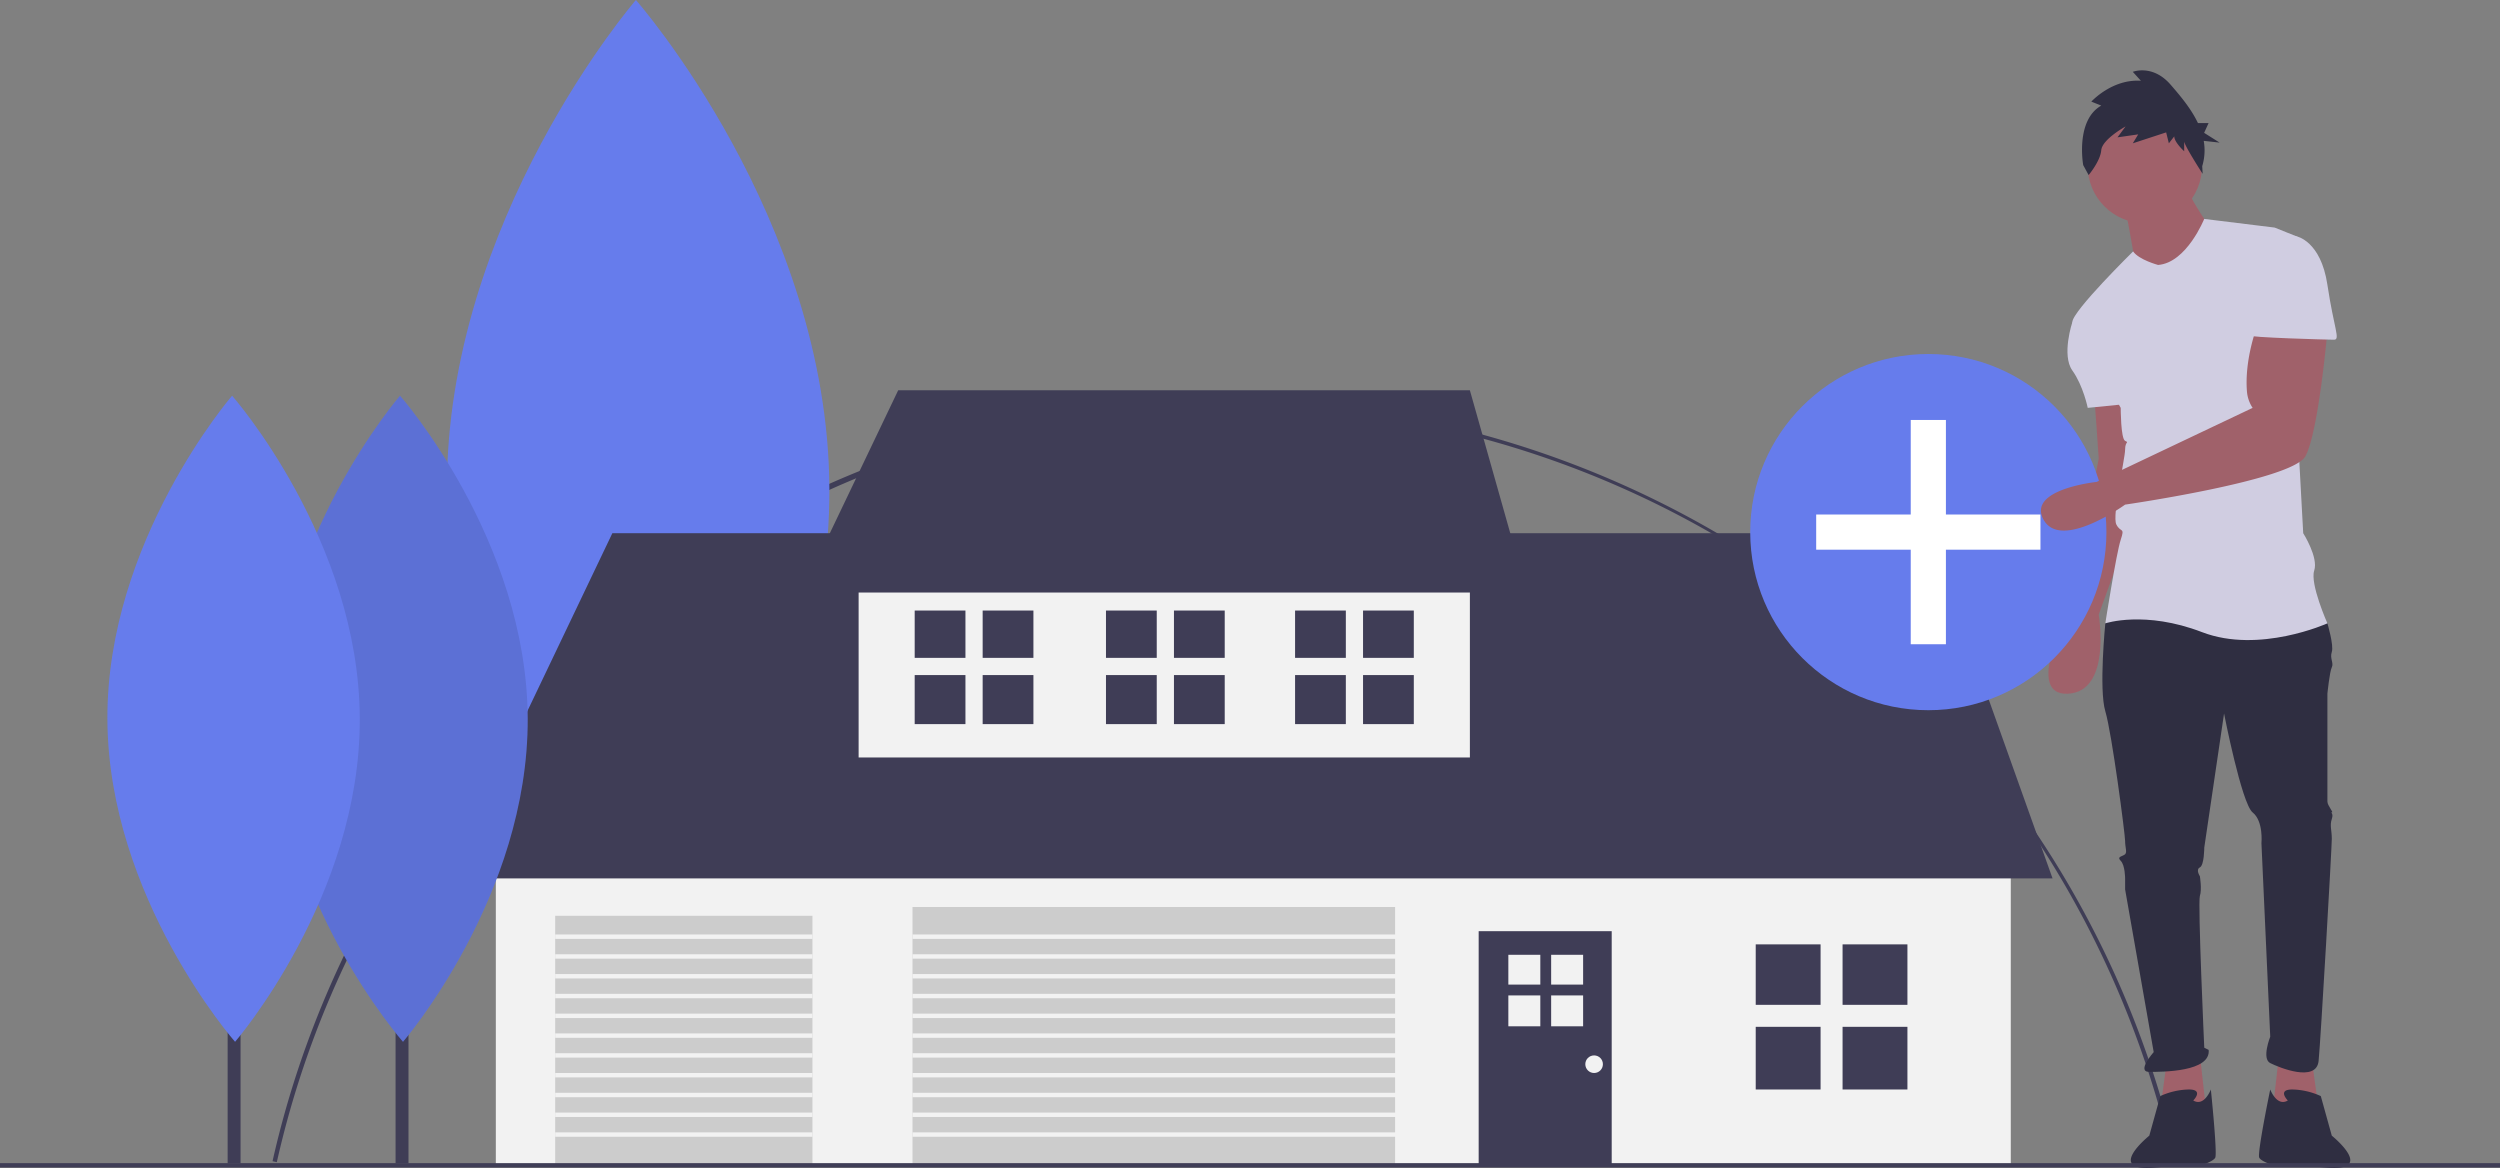 <svg xmlns="http://www.w3.org/2000/svg" id="currentIllo" data-name="Layer 1" width="1137" height="531.168" viewBox="0 0 1137 531.168" class="injected-svg DownloadModal__ImageFile-sc-p17csy-5 iIfSkb grid_media" xmlns:xlink="http://www.w3.org/1999/xlink"><rect x="0" y="0" width="1137" height="531.168" fill="#808080" stroke="none"/><title>buy_house</title><path d="M157.398,712.972l-1.951-.439c21.756-96.751,76.43-184.609,153.951-247.392A444.114,444.114,0,0,1,1021.553,711.352l-1.949.443C973.55,509.586,796.329,368.361,588.634,368.361,383.66,368.361,202.3,513.29,157.398,712.972Z" transform="translate(-31.5 -184.416)" fill="#3f3d56"/><polygon points="1051.5 482.5 1054.5 504.5 1033.5 506.5 1036.5 479.5 1051.5 482.5" fill="#a0616a"/><path d="M984,364.916s2,27,2,28-14,70-14,70-20,38,0,37,14-36,14-36l21-58-9-41Z" transform="translate(-31.5 -184.416)" fill="#a0616a"/><polygon points="985.5 482.5 982.5 504.5 1003.5 506.5 1000.5 479.5 985.5 482.5" fill="#a0616a"/><path d="M994,460.916l-5,7s-3,30,0,40,9,56,9,59,1,5,0,6-4,1-2,3,2,8,2,8v5l13,74s-8,9-2,9,28,0,27-10l-2-1s-3-66-2-69,0-9,0-9-2-3,0-4,2-9,2-9l9-61s8,41,13,45,4,14,4,14l4,88s-4,10,0,12,21,9,22-1,6-97,6-101-1-6,0-9-1-3,0-3-2-3-2-5v-49s1-10,2-12-1-4,0-7-2-13-2-13l-45-12Z" transform="translate(-31.5 -184.416)" fill="#2f2e41"/><path d="M1029,684.916s5-5-2-5a32.549,32.549,0,0,0-13,3l-5,18s-20.5,16.5,2.5,14.5,19.5-.5,19.5-.5,7-2,8-4-2-31-2-31S1034,687.916,1029,684.916Z" transform="translate(-31.5 -184.416)" fill="#2f2e41"/><path d="M1072,684.916s-5-5,2-5a32.549,32.549,0,0,1,13,3l5,18s20.5,16.5-2.5,14.5-22.5-.5-22.5-.5-7-2-8-4,5-31,5-31S1067,687.916,1072,684.916Z" transform="translate(-31.5 -184.416)" fill="#2f2e41"/><rect x="286.141" y="177.432" width="8.903" height="351.653" fill="#3f3d56"/><path d="M408.705,406.662c.567,122.964-85.945,223.048-85.945,223.048s-87.431-99.282-87.998-222.246,85.945-223.048,85.945-223.048S408.138,283.697,408.705,406.662Z" transform="translate(-31.5 -184.416)" fill="#667cec"/><rect x="225.5" y="383.5" width="689" height="146" fill="#f2f2f2"/><polygon points="203.5 399.5 278.5 242.5 877.5 242.5 933.5 399.5 203.5 399.5" fill="#3f3d56"/><rect x="390.5" y="252.5" width="278" height="92" fill="#f2f2f2"/><polygon points="408.5 177.5 364.5 269.5 694.5 269.5 668.5 177.5 408.5 177.5" fill="#3f3d56"/><rect x="415" y="412.5" width="219.5" height="117" fill="#ccc"/><rect x="252.5" y="416.5" width="117" height="113" fill="#ccc"/><rect x="672.5" y="423.5" width="60.5" height="106" fill="#3f3d56"/><rect y="529" width="1137" height="2" fill="#3f3d56"/><rect x="179.905" y="297.059" width="5.875" height="232.053" fill="#3f3d56"/><path d="M271.497,511.047c.374,81.143-56.715,147.187-56.715,147.187s-57.695-65.515-58.069-146.658,56.715-147.188,56.715-147.188S271.123,429.904,271.497,511.047Z" transform="translate(-31.5 -184.416)" fill="#667cec"/><path d="M271.497,511.047c.374,81.143-56.715,147.187-56.715,147.187s-57.695-65.515-58.069-146.658,56.715-147.188,56.715-147.188S271.123,429.904,271.497,511.047Z" transform="translate(-31.5 -184.416)" opacity="0.1"/><rect x="103.533" y="297.059" width="5.875" height="232.053" fill="#3f3d56"/><path d="M195.125,511.047c.374,81.143-56.715,147.187-56.715,147.187s-57.695-65.515-58.069-146.658,56.715-147.188,56.715-147.188S194.751,429.904,195.125,511.047Z" transform="translate(-31.5 -184.416)" fill="#667cec"/><rect x="798.5" y="429.5" width="29.5" height="27.5" fill="#3f3d56"/><rect x="838" y="429.5" width="29.5" height="27.5" fill="#3f3d56"/><rect x="798.5" y="467" width="29.5" height="28.5" fill="#3f3d56"/><rect x="838" y="467" width="29.5" height="28.5" fill="#3f3d56"/><rect x="416" y="277.674" width="23.087" height="21.522" fill="#3f3d56"/><rect x="446.913" y="277.674" width="23.087" height="21.522" fill="#3f3d56"/><rect x="416" y="307.022" width="23.087" height="22.304" fill="#3f3d56"/><rect x="446.913" y="307.022" width="23.087" height="22.304" fill="#3f3d56"/><rect x="589" y="277.674" width="23.087" height="21.522" fill="#3f3d56"/><rect x="619.913" y="277.674" width="23.087" height="21.522" fill="#3f3d56"/><rect x="589" y="307.022" width="23.087" height="22.304" fill="#3f3d56"/><rect x="619.913" y="307.022" width="23.087" height="22.304" fill="#3f3d56"/><rect x="503" y="277.674" width="23.087" height="21.522" fill="#3f3d56"/><rect x="533.913" y="277.674" width="23.087" height="21.522" fill="#3f3d56"/><rect x="503" y="307.022" width="23.087" height="22.304" fill="#3f3d56"/><rect x="533.913" y="307.022" width="23.087" height="22.304" fill="#3f3d56"/><rect x="686" y="434.239" width="14.536" height="13.551" fill="#f2f2f2"/><rect x="705.464" y="434.239" width="14.536" height="13.551" fill="#f2f2f2"/><rect x="686" y="452.717" width="14.536" height="14.043" fill="#f2f2f2"/><rect x="705.464" y="452.717" width="14.536" height="14.043" fill="#f2f2f2"/><circle cx="725" cy="484" r="4" fill="#f2f2f2"/><rect x="415" y="425" width="220" height="2" fill="#f2f2f2"/><rect x="415" y="434" width="220" height="2" fill="#f2f2f2"/><rect x="415" y="443" width="220" height="2" fill="#f2f2f2"/><rect x="415" y="452" width="220" height="2" fill="#f2f2f2"/><rect x="415" y="461" width="220" height="2" fill="#f2f2f2"/><rect x="415" y="470" width="220" height="2" fill="#f2f2f2"/><rect x="415" y="479" width="220" height="2" fill="#f2f2f2"/><rect x="415" y="488" width="220" height="2" fill="#f2f2f2"/><rect x="415" y="497" width="220" height="2" fill="#f2f2f2"/><rect x="415" y="506" width="220" height="2" fill="#f2f2f2"/><rect x="415" y="515" width="220" height="2" fill="#f2f2f2"/><rect x="252.5" y="425" width="117" height="2" fill="#f2f2f2"/><rect x="252.5" y="434" width="117" height="2" fill="#f2f2f2"/><rect x="252.5" y="443" width="117" height="2" fill="#f2f2f2"/><rect x="252.5" y="452" width="117" height="2" fill="#f2f2f2"/><rect x="252.5" y="461" width="117" height="2" fill="#f2f2f2"/><rect x="252.5" y="470" width="117" height="2" fill="#f2f2f2"/><rect x="252.5" y="479" width="117" height="2" fill="#f2f2f2"/><rect x="252.5" y="488" width="117" height="2" fill="#f2f2f2"/><rect x="252.5" y="497" width="117" height="2" fill="#f2f2f2"/><rect x="252.5" y="506" width="117" height="2" fill="#f2f2f2"/><rect x="252.5" y="515" width="117" height="2" fill="#f2f2f2"/><circle cx="877" cy="242" r="81" fill="#667cec"/><polygon points="928 234 885 234 885 191 869 191 869 234 826 234 826 250 869 250 869 293 885 293 885 250 928 250 928 234" fill="#fff"/><circle cx="975.5" cy="75.5" r="26" fill="#a0616a"/><path d="M998,278.916s4,20,4,23,17,12,17,12l19-24s-12-17-12-21Z" transform="translate(-31.5 -184.416)" fill="#a0616a"/><path d="M1013,304.916s-8.716-2.32-11.358-6.16c0,0-27.642,27.16-27.642,32.16l22,39s0,14,2,15,0,0,0,4-6,30-4,34,4,1,2,7-7,38-7,38,18-6,44,4,57-4,57-4-8-18-6-24-5-17-5-17l-5-92s7-41,2-43l-10-4L1033.976,283.98S1026,303.916,1013,304.916Z" transform="translate(-31.5 -184.416)" fill="#d0cde1"/><path d="M984,323.916l-10,7s-5,15,0,22,7,17,7,17l20-2Z" transform="translate(-31.5 -184.416)" fill="#d0cde1"/><path d="M1058,332.916s-5.791,14.891-4.581,29.624A15.614,15.614,0,0,0,1056,369.916h0L985.056,403.597S953,406.916,961,420.916s37-7,37-7,76-11,82-22,10-57,10-57Z" transform="translate(-31.5 -184.416)" fill="#a0616a"/><path d="M987.149,232.438l-4.51-1.806s9.43-10.382,22.55-9.479l-3.69-4.063s9.02-3.611,17.22,5.868c4.311,4.983,9.298,10.84,12.407,17.438h4.83l-2.016,4.439,7.055,4.439-7.242-.797a24.561,24.561,0,0,1-.685,11.496l.194,3.508s-8.394-12.987-8.394-14.793v4.514s-4.51-4.062-4.51-6.771l-2.46,3.16-1.23-4.965-15.17,4.965,2.46-4.062-9.43,1.354,3.69-4.965s-10.66,5.868-11.07,10.833-5.74,11.285-5.74,11.285l-2.46-4.514S975.259,239.209,987.149,232.438Z" transform="translate(-31.5 -184.416)" fill="#2f2e41"/><path d="M1061,291.916h15s11,2,14,22,6,25,3,25-39-1-39-2S1061,291.916,1061,291.916Z" transform="translate(-31.5 -184.416)" fill="#d0cde1"/></svg>